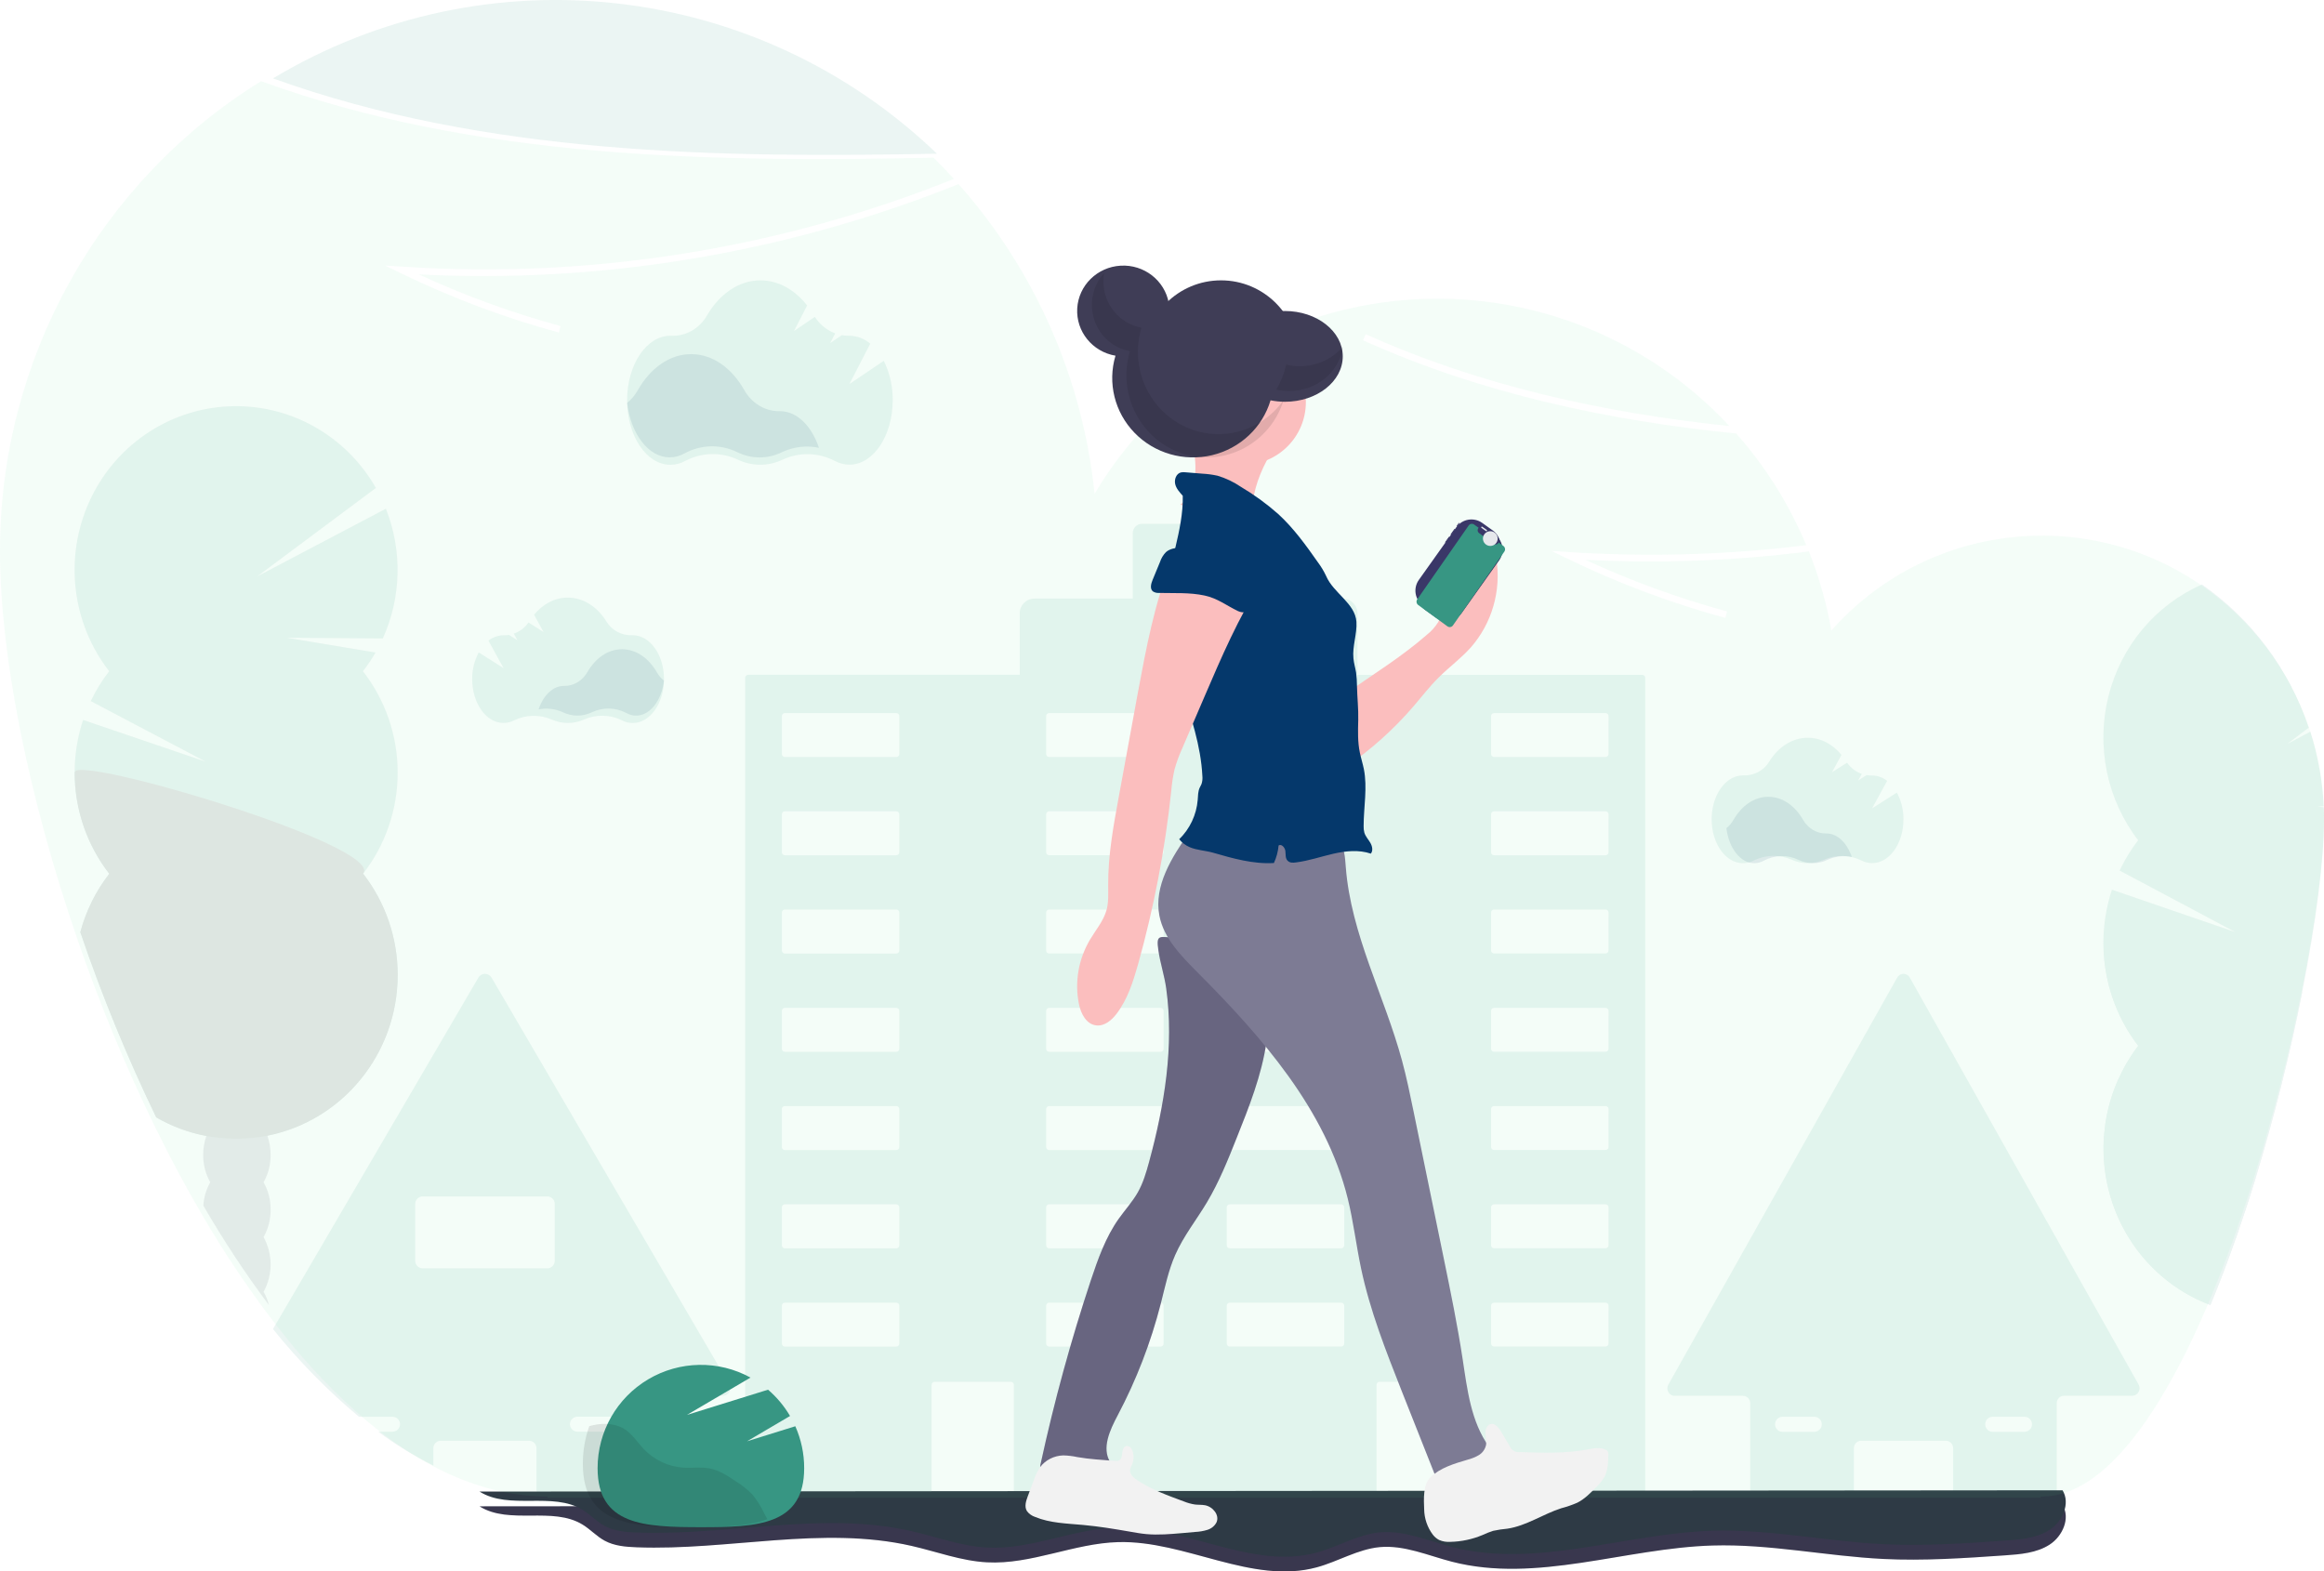 <?xml version="1.0" encoding="UTF-8"?>
<svg width="315px" height="213px" viewBox="0 0 315 213" version="1.1" xmlns="http://www.w3.org/2000/svg" xmlns:xlink="http://www.w3.org/1999/xlink">
    <!-- Generator: Sketch 58 (84663) - https://sketch.com -->
    <title>undraw_directions_x53j</title>
    <desc>Created with Sketch.</desc>
    <g id="login" stroke="none" stroke-width="1" fill="none" fill-rule="evenodd">
        <g id="list" transform="translate(-30, -202)" fill-rule="nonzero">
            <g id="undraw_directions_x53j" transform="translate(30, 202)">
                <path d="M127,20.834 C102.672,-2.523 65.876,-6.697 37,10.626 C65.846,21.027 97.674,21.409 127,20.834 Z" id="Path" fill="#379683" opacity="0.1"></path>
                <path d="M289.868,187.662 L258.861,132.51 C258.685,132.195 258.359,132 258.005,132 C257.651,132 257.324,132.195 257.148,132.51 L226.141,187.662 C225.957,187.977 225.953,188.369 226.13,188.687 C226.308,189.006 226.639,189.201 226.996,189.197 L236.246,189.197 C236.791,189.199 237.233,189.653 237.235,190.214 L237.235,201.984 C237.235,202.544 237.676,202.998 238.222,203 L250.29,203 C250.837,203 251.28,202.545 251.28,201.984 L251.28,196.295 C251.28,195.736 251.721,195.282 252.266,195.282 L263.74,195.282 C264.285,195.282 264.728,195.735 264.73,196.295 L264.73,201.984 C264.73,202.545 265.173,203 265.719,203 L277.785,203 C278.331,203 278.774,202.545 278.774,201.984 L278.774,190.201 C278.774,189.64 279.217,189.185 279.764,189.185 L289.013,189.185 C289.366,189.184 289.692,188.99 289.868,188.677 C290.044,188.363 290.044,187.976 289.868,187.662 L289.868,187.662 Z M246.628,193.766 C246.444,193.96 246.192,194.07 245.929,194.073 L241.585,194.073 C241.038,194.073 240.595,193.618 240.595,193.056 C240.595,192.495 241.038,192.04 241.585,192.04 L245.938,192.04 C246.338,192.04 246.698,192.288 246.851,192.668 C247.005,193.047 246.92,193.484 246.637,193.775 L246.628,193.766 Z M275.112,193.766 C274.928,193.96 274.676,194.07 274.413,194.073 L270.072,194.073 C269.525,194.073 269.082,193.618 269.082,193.056 C269.082,192.495 269.525,192.04 270.072,192.04 L274.43,192.04 C274.831,192.04 275.191,192.288 275.344,192.668 C275.497,193.047 275.413,193.484 275.13,193.775 L275.112,193.766 Z" id="Shape" fill="#379683" opacity="0.1"></path>
                <path d="M98.861,187.662 L66.625,132.507 C66.441,132.193 66.102,132 65.735,132 C65.368,132 65.028,132.193 64.844,132.507 L37,180.146 C40.479,184.477 44.382,188.457 48.652,192.03 L53.189,192.03 C53.758,192.03 54.218,192.485 54.218,193.047 C54.218,193.608 53.758,194.063 53.189,194.063 L51.275,194.063 C53.62,195.805 56.116,197.339 58.734,198.647 L58.734,196.298 C58.734,195.737 59.195,195.282 59.763,195.282 L71.691,195.282 C72.258,195.283 72.717,195.738 72.717,196.298 L72.717,201.984 C72.716,202.131 72.749,202.277 72.813,202.411 C72.981,202.77 73.345,203 73.746,203 L86.293,203 C86.616,203.001 86.92,202.849 87.11,202.592 C87.248,202.416 87.322,202.2 87.318,201.978 L87.318,190.204 C87.318,189.643 87.779,189.188 88.347,189.188 L97.963,189.188 C98.332,189.19 98.675,188.998 98.861,188.682 C99.046,188.367 99.046,187.977 98.861,187.662 L98.861,187.662 Z M77.556,192.328 C77.747,192.134 78.009,192.023 78.283,192.021 L82.809,192.021 C83.377,192.021 83.837,192.476 83.837,193.037 C83.837,193.599 83.377,194.054 82.809,194.054 L78.28,194.054 C77.864,194.054 77.489,193.806 77.33,193.426 C77.171,193.047 77.259,192.61 77.553,192.319 L77.556,192.328 Z M57.308,171.918 C56.739,171.918 56.279,171.463 56.279,170.902 L56.279,163.184 C56.279,162.623 56.739,162.168 57.308,162.168 L74.168,162.168 C74.735,162.169 75.194,162.624 75.194,163.184 L75.194,170.902 C75.194,171.462 74.735,171.917 74.168,171.918 L57.308,171.918 Z" id="Shape" fill="#379683" opacity="0.1"></path>
                <path d="M222.594,91.474 L183.99,91.474 L183.99,83.134 C183.99,82.033 183.095,81.14 181.992,81.14 L170.656,81.14 L170.656,72.256 C170.656,71.562 170.093,71 169.399,71 L154.796,71 C154.102,71 153.539,71.562 153.539,72.256 L153.539,81.137 L140.212,81.137 C139.109,81.137 138.215,82.03 138.215,83.131 L138.215,91.471 L101.403,91.471 C101.18,91.473 101,91.654 101,91.877 L101,202.594 C101,202.817 101.18,202.998 101.403,203 L125.868,203 C126.092,203 126.274,202.818 126.274,202.594 L126.274,187.699 C126.276,187.476 126.457,187.295 126.68,187.294 L137.015,187.294 C137.238,187.295 137.419,187.476 137.421,187.699 L137.421,202.594 C137.421,202.817 137.601,202.998 137.824,203 L186.173,203 C186.397,202.998 186.578,202.818 186.579,202.594 L186.579,187.699 C186.579,187.476 186.759,187.295 186.982,187.294 L197.317,187.294 C197.541,187.294 197.723,187.475 197.723,187.699 L197.723,202.594 C197.725,202.818 197.905,202.998 198.129,203 L222.594,203 C222.818,202.998 222.998,202.818 223,202.594 L223,91.88 C222.998,91.657 222.818,91.476 222.594,91.474 Z M121.895,182.12 C121.895,182.342 121.714,182.523 121.492,182.523 L106.381,182.523 C106.273,182.523 106.17,182.481 106.094,182.406 C106.018,182.33 105.975,182.227 105.975,182.12 L105.975,176.974 C105.975,176.75 106.157,176.568 106.381,176.568 L121.492,176.568 C121.715,176.57 121.895,176.751 121.895,176.974 L121.895,182.12 Z M121.895,168.799 C121.896,168.906 121.853,169.009 121.778,169.086 C121.702,169.162 121.599,169.205 121.492,169.205 L106.381,169.205 C106.273,169.205 106.169,169.163 106.093,169.087 C106.017,169.01 105.974,168.907 105.975,168.799 L105.975,163.647 C105.974,163.539 106.017,163.435 106.093,163.359 C106.169,163.283 106.273,163.24 106.381,163.241 L121.492,163.241 C121.599,163.241 121.702,163.284 121.778,163.36 C121.853,163.436 121.896,163.539 121.895,163.647 L121.895,168.799 Z M121.895,155.481 C121.895,155.704 121.715,155.885 121.492,155.887 L106.381,155.887 C106.273,155.887 106.17,155.844 106.094,155.768 C106.018,155.692 105.975,155.589 105.975,155.481 L105.975,150.326 C105.975,150.102 106.157,149.92 106.381,149.92 L121.492,149.92 C121.715,149.922 121.895,150.103 121.895,150.326 L121.895,155.481 Z M121.895,142.16 C121.896,142.267 121.853,142.37 121.778,142.446 C121.702,142.523 121.599,142.565 121.492,142.565 L106.381,142.565 C106.273,142.566 106.169,142.524 106.093,142.448 C106.017,142.371 105.974,142.268 105.975,142.16 L105.975,137.017 C105.974,136.909 106.017,136.805 106.093,136.729 C106.169,136.653 106.273,136.61 106.381,136.611 L121.492,136.611 C121.599,136.611 121.702,136.654 121.778,136.73 C121.853,136.806 121.896,136.909 121.895,137.017 L121.895,142.16 Z M121.895,128.842 C121.895,129.065 121.715,129.246 121.492,129.247 L106.381,129.247 C106.157,129.247 105.975,129.066 105.975,128.842 L105.975,123.686 C105.975,123.579 106.018,123.476 106.094,123.401 C106.17,123.325 106.273,123.283 106.381,123.284 L121.492,123.284 C121.714,123.284 121.895,123.464 121.895,123.686 L121.895,128.842 Z M121.895,115.524 C121.895,115.746 121.714,115.926 121.492,115.926 L106.381,115.926 C106.273,115.927 106.17,115.885 106.094,115.809 C106.018,115.734 105.975,115.631 105.975,115.524 L105.975,110.368 C105.975,110.144 106.157,109.963 106.381,109.963 L121.492,109.963 C121.715,109.964 121.895,110.146 121.895,110.368 L121.895,115.524 Z M121.895,102.203 C121.896,102.31 121.853,102.413 121.778,102.489 C121.702,102.565 121.599,102.608 121.492,102.608 L106.381,102.608 C106.273,102.609 106.169,102.567 106.093,102.49 C106.017,102.414 105.974,102.31 105.975,102.203 L105.975,97.059 C105.974,96.951 106.017,96.848 106.093,96.772 C106.169,96.695 106.273,96.653 106.381,96.654 L121.492,96.654 C121.599,96.654 121.702,96.697 121.778,96.773 C121.853,96.849 121.896,96.952 121.895,97.059 L121.895,102.203 Z M157.72,182.117 C157.72,182.224 157.677,182.327 157.601,182.403 C157.525,182.478 157.421,182.52 157.314,182.52 L142.203,182.52 C141.98,182.52 141.799,182.34 141.797,182.117 L141.797,176.974 C141.799,176.75 141.979,176.57 142.203,176.568 L157.314,176.568 C157.538,176.568 157.72,176.75 157.72,176.974 L157.72,182.117 Z M157.72,168.796 C157.721,168.904 157.678,169.007 157.602,169.084 C157.526,169.16 157.422,169.202 157.314,169.202 L142.203,169.202 C142.095,169.202 141.992,169.159 141.916,169.083 C141.84,169.007 141.797,168.904 141.797,168.796 L141.797,163.647 C141.797,163.539 141.84,163.436 141.916,163.36 C141.992,163.284 142.095,163.241 142.203,163.241 L157.314,163.241 C157.422,163.24 157.526,163.283 157.602,163.359 C157.678,163.435 157.721,163.539 157.72,163.647 L157.72,168.796 Z M157.72,155.478 C157.72,155.702 157.538,155.884 157.314,155.884 L142.203,155.884 C141.979,155.882 141.799,155.701 141.797,155.478 L141.797,150.326 C141.799,150.102 141.979,149.922 142.203,149.92 L157.314,149.92 C157.538,149.92 157.72,150.102 157.72,150.326 L157.72,155.478 Z M157.72,142.157 C157.721,142.265 157.678,142.368 157.602,142.445 C157.526,142.521 157.422,142.563 157.314,142.562 L142.203,142.562 C142.095,142.562 141.992,142.52 141.916,142.444 C141.84,142.368 141.797,142.264 141.797,142.157 L141.797,137.017 C141.797,136.909 141.84,136.806 141.916,136.73 C141.992,136.654 142.095,136.611 142.203,136.611 L157.314,136.611 C157.422,136.61 157.526,136.653 157.602,136.729 C157.678,136.805 157.721,136.909 157.72,137.017 L157.72,142.157 Z M157.72,128.839 C157.72,129.063 157.538,129.244 157.314,129.244 L142.203,129.244 C141.979,129.243 141.799,129.062 141.797,128.839 L141.797,123.686 C141.799,123.464 141.98,123.284 142.203,123.284 L157.314,123.284 C157.421,123.283 157.525,123.325 157.601,123.401 C157.677,123.476 157.72,123.579 157.72,123.686 L157.72,128.839 Z M157.72,115.521 C157.72,115.628 157.677,115.731 157.601,115.806 C157.525,115.882 157.421,115.924 157.314,115.923 L142.203,115.923 C141.98,115.923 141.799,115.744 141.797,115.521 L141.797,110.368 C141.799,110.145 141.979,109.964 142.203,109.963 L157.314,109.963 C157.538,109.963 157.72,110.144 157.72,110.368 L157.72,115.521 Z M157.72,102.2 C157.721,102.307 157.678,102.411 157.602,102.487 C157.526,102.564 157.422,102.606 157.314,102.605 L142.203,102.605 C142.095,102.605 141.992,102.563 141.916,102.486 C141.84,102.41 141.797,102.307 141.797,102.2 L141.797,97.059 C141.797,96.952 141.84,96.849 141.916,96.773 C141.992,96.696 142.095,96.654 142.203,96.654 L157.314,96.654 C157.422,96.653 157.526,96.695 157.602,96.772 C157.678,96.848 157.721,96.951 157.72,97.059 L157.72,102.2 Z M182.2,182.114 C182.2,182.221 182.157,182.324 182.081,182.4 C182.005,182.475 181.901,182.517 181.794,182.517 L166.683,182.517 C166.46,182.517 166.279,182.337 166.277,182.114 L166.277,176.974 C166.279,176.75 166.459,176.57 166.683,176.568 L181.794,176.568 C182.018,176.568 182.2,176.75 182.2,176.974 L182.2,182.114 Z M182.2,168.793 C182.201,168.901 182.158,169.004 182.082,169.081 C182.006,169.157 181.902,169.199 181.794,169.199 L166.683,169.199 C166.575,169.199 166.472,169.156 166.396,169.08 C166.32,169.004 166.277,168.901 166.277,168.793 L166.277,163.647 C166.277,163.539 166.32,163.436 166.396,163.36 C166.472,163.284 166.575,163.241 166.683,163.241 L181.794,163.241 C181.902,163.24 182.006,163.283 182.082,163.359 C182.158,163.435 182.201,163.539 182.2,163.647 L182.2,168.793 Z M182.2,155.475 C182.2,155.699 182.018,155.881 181.794,155.881 L166.683,155.881 C166.459,155.879 166.279,155.698 166.277,155.475 L166.277,150.326 C166.279,150.102 166.459,149.922 166.683,149.92 L181.794,149.92 C182.018,149.92 182.2,150.102 182.2,150.326 L182.2,155.475 Z M182.2,142.154 C182.201,142.262 182.158,142.365 182.082,142.442 C182.006,142.518 181.902,142.56 181.794,142.559 L166.683,142.559 C166.575,142.559 166.472,142.517 166.396,142.441 C166.32,142.365 166.277,142.261 166.277,142.154 L166.277,137.017 C166.277,136.909 166.32,136.806 166.396,136.73 C166.472,136.654 166.575,136.611 166.683,136.611 L181.794,136.611 C181.902,136.61 182.006,136.653 182.082,136.729 C182.158,136.805 182.201,136.909 182.2,137.017 L182.2,142.154 Z M182.2,128.836 C182.2,129.06 182.018,129.241 181.794,129.241 L166.683,129.241 C166.459,129.24 166.279,129.059 166.277,128.836 L166.277,123.686 C166.279,123.464 166.46,123.284 166.683,123.284 L181.794,123.284 C181.901,123.283 182.005,123.325 182.081,123.401 C182.157,123.476 182.2,123.579 182.2,123.686 L182.2,128.836 Z M182.2,115.518 C182.2,115.625 182.157,115.728 182.081,115.803 C182.005,115.879 181.901,115.921 181.794,115.92 L166.683,115.92 C166.46,115.92 166.279,115.741 166.277,115.518 L166.277,110.368 C166.279,110.145 166.459,109.964 166.683,109.963 L181.794,109.963 C182.018,109.963 182.2,110.144 182.2,110.368 L182.2,115.518 Z M182.2,102.197 C182.201,102.304 182.158,102.408 182.082,102.484 C182.006,102.561 181.902,102.603 181.794,102.602 L166.683,102.602 C166.575,102.602 166.472,102.56 166.396,102.483 C166.32,102.407 166.277,102.304 166.277,102.197 L166.277,97.059 C166.277,96.952 166.32,96.849 166.396,96.773 C166.472,96.696 166.575,96.654 166.683,96.654 L181.794,96.654 C181.902,96.653 182.006,96.695 182.082,96.772 C182.158,96.848 182.201,96.951 182.2,97.059 L182.2,102.197 Z M218.025,182.111 C218.024,182.334 217.842,182.514 217.619,182.514 L202.508,182.514 C202.401,182.514 202.298,182.472 202.221,182.397 C202.145,182.321 202.102,182.218 202.102,182.111 L202.102,176.974 C202.102,176.75 202.284,176.568 202.508,176.568 L217.622,176.568 C217.846,176.57 218.027,176.75 218.028,176.974 L218.025,182.111 Z M218.025,168.79 C218.025,169.014 217.843,169.196 217.619,169.196 L202.508,169.196 C202.4,169.196 202.297,169.154 202.22,169.078 C202.144,169.001 202.101,168.898 202.102,168.79 L202.102,163.647 C202.101,163.539 202.144,163.435 202.22,163.359 C202.297,163.283 202.4,163.24 202.508,163.241 L217.622,163.241 C217.846,163.241 218.028,163.423 218.028,163.647 L218.025,168.79 Z M218.025,155.472 C218.024,155.695 217.843,155.876 217.619,155.878 L202.508,155.878 C202.284,155.878 202.102,155.696 202.102,155.472 L202.102,150.326 C202.102,150.102 202.284,149.92 202.508,149.92 L217.622,149.92 C217.846,149.922 218.027,150.102 218.028,150.326 L218.025,155.472 Z M218.025,142.151 C218.025,142.375 217.843,142.556 217.619,142.556 L202.508,142.556 C202.4,142.557 202.297,142.515 202.22,142.439 C202.144,142.362 202.101,142.259 202.102,142.151 L202.102,137.017 C202.101,136.909 202.144,136.805 202.22,136.729 C202.297,136.653 202.4,136.61 202.508,136.611 L217.622,136.611 C217.846,136.611 218.028,136.793 218.028,137.017 L218.025,142.151 Z M218.025,128.833 C218.024,129.056 217.843,129.237 217.619,129.238 L202.508,129.238 C202.284,129.238 202.102,129.057 202.102,128.833 L202.102,123.686 C202.102,123.579 202.145,123.476 202.221,123.401 C202.298,123.325 202.401,123.283 202.508,123.284 L217.622,123.284 C217.845,123.284 218.027,123.464 218.028,123.686 L218.025,128.833 Z M218.025,115.515 C218.027,115.623 217.985,115.727 217.909,115.804 C217.834,115.882 217.73,115.926 217.622,115.926 L202.508,115.926 C202.401,115.927 202.298,115.885 202.221,115.809 C202.145,115.734 202.102,115.631 202.102,115.524 L202.102,110.368 C202.102,110.144 202.284,109.963 202.508,109.963 L217.622,109.963 C217.846,109.964 218.027,110.145 218.028,110.368 L218.025,115.515 Z M218.025,102.194 C218.025,102.418 217.843,102.599 217.619,102.599 L202.508,102.599 C202.4,102.6 202.297,102.558 202.22,102.481 C202.144,102.405 202.101,102.301 202.102,102.194 L202.102,97.059 C202.101,96.951 202.144,96.848 202.22,96.772 C202.297,96.695 202.4,96.653 202.508,96.654 L217.622,96.654 C217.846,96.654 218.028,96.835 218.028,97.059 L218.025,102.194 Z" id="Shape" fill="#379683" opacity="0.1"></path>
                <path d="M111,60.696 C109.308,60.342 107.558,60.551 105.974,61.295 C104.043,62.241 101.837,62.235 99.911,61.279 C97.639,60.185 95.044,60.241 92.813,61.434 C92.183,61.798 91.482,61.99 90.769,61.993 C87.892,61.993 85.498,58.809 85,54.608 C85.575,54.148 86.063,53.57 86.439,52.906 C88.126,49.92 90.739,48 93.674,48 C96.608,48 99.188,49.897 100.867,52.85 C101.89,54.665 103.704,55.759 105.647,55.734 L105.722,55.734 C108.036,55.734 110.02,57.753 111,60.696 Z" id="Path" fill="#05386B" opacity="0.1"></path>
                <path d="M119.787,48.909 L115.131,52.053 L117.957,46.579 C117.156,45.898 116.165,45.522 115.14,45.509 L115.065,45.509 C114.742,45.514 114.419,45.488 114.099,45.432 L112.527,46.499 L113.205,45.189 C112.087,44.773 111.121,43.99 110.445,42.953 L107.62,44.87 L109.399,41.406 C107.746,39.294 105.52,38 103.072,38 C100.135,38 97.519,39.86 95.83,42.758 C94.811,44.528 92.978,45.579 91.03,45.509 L90.871,45.509 C87.628,45.509 85,49.423 85,54.254 C85,59.086 87.628,63 90.871,63 C91.584,62.998 92.287,62.81 92.917,62.454 C95.15,61.297 97.747,61.244 100.021,62.307 C101.943,63.22 104.14,63.22 106.063,62.307 C108.319,61.262 110.89,61.314 113.106,62.45 C113.731,62.798 114.424,62.981 115.128,62.984 C118.371,62.984 120.999,59.067 120.999,54.238 C121.02,52.382 120.603,50.55 119.787,48.909 L119.787,48.909 Z" id="Path" fill="#379683" opacity="0.1"></path>
                <path d="M251,116.156 C249.892,115.929 248.747,116.063 247.71,116.54 C246.453,117.147 245.016,117.147 243.758,116.54 C242.271,115.836 240.572,115.873 239.112,116.64 C238.7,116.875 238.241,116.998 237.775,117 C235.892,117 234.325,114.952 234,112.25 C234.376,111.953 234.695,111.582 234.942,111.155 C236.046,109.234 237.744,108 239.675,108 C241.606,108 243.288,109.21 244.392,111.119 C245.061,112.286 246.248,112.99 247.519,112.973 L247.57,112.973 C249.055,112.967 250.353,114.265 251,116.156 Z" id="Path" fill="#05386B" opacity="0.1"></path>
                <path d="M257.108,107.429 L253.747,109.568 L255.787,105.842 C255.208,105.379 254.493,105.123 253.753,105.115 L253.701,105.115 C253.467,105.118 253.234,105.1 253.004,105.062 L251.862,105.786 L252.351,104.898 C251.545,104.613 250.847,104.082 250.358,103.379 L248.312,104.671 L249.599,102.32 C248.408,100.882 246.814,100 245.031,100 C242.911,100 241.007,101.267 239.8,103.239 C239.065,104.438 237.745,105.149 236.343,105.102 L236.24,105.102 C233.9,105.102 232,107.764 232,111.05 C232,114.335 233.9,117 236.24,117 C236.755,116.998 237.262,116.872 237.717,116.63 C239.33,115.842 241.207,115.806 242.849,116.531 C244.238,117.15 245.824,117.15 247.213,116.531 C248.842,115.821 250.698,115.858 252.298,116.63 C252.75,116.865 253.251,116.989 253.759,116.991 C256.103,116.991 258,114.329 258,111.04 C258.007,109.781 257.701,108.539 257.108,107.429 Z" id="Path" fill="#379683" opacity="0.1"></path>
                <path d="M73,96.157 C74.108,95.931 75.253,96.065 76.29,96.541 C77.546,97.147 78.983,97.147 80.239,96.541 C81.726,95.838 83.425,95.874 84.885,96.64 C85.298,96.875 85.756,96.998 86.222,97 C88.106,97 89.675,94.955 90,92.257 C89.624,91.961 89.304,91.59 89.058,91.163 C87.96,89.239 86.242,88 84.317,88 C82.391,88 80.707,89.208 79.603,91.115 C78.931,92.282 77.743,92.987 76.47,92.973 L76.422,92.973 C74.931,92.973 73.631,94.269 73,96.157 Z" id="Path" fill="#05386B" opacity="0.1"></path>
                <path d="M64.888,88.432 L68.25,90.562 L66.207,86.835 C66.786,86.373 67.501,86.118 68.241,86.109 L68.296,86.109 C68.53,86.111 68.763,86.094 68.993,86.056 L70.132,86.78 L69.643,85.891 C70.45,85.607 71.148,85.076 71.639,84.373 L73.679,85.671 L72.388,83.32 C73.583,81.882 75.189,81 76.96,81 C79.08,81 80.984,82.267 82.191,84.239 C82.926,85.439 84.246,86.15 85.648,86.102 L85.76,86.102 C88.103,86.102 90,88.764 90,92.05 C90,95.335 88.103,98 85.76,98 C85.245,97.998 84.738,97.871 84.283,97.63 C82.67,96.842 80.793,96.806 79.151,97.531 C77.763,98.15 76.178,98.15 74.79,97.531 C73.16,96.821 71.303,96.858 69.702,97.63 C69.25,97.866 68.749,97.989 68.241,97.991 C65.901,97.991 64,95.329 64,92.04 C63.992,90.782 64.298,89.542 64.888,88.432 Z" id="Path" fill="#379683" opacity="0.1"></path>
                <path d="M65,204.175 C69.053,206.722 74.893,204.145 78.972,206.654 C80.026,207.3 80.876,208.251 81.966,208.837 C83.274,209.545 84.812,209.672 86.3,209.726 C98.757,210.203 111.425,206.764 123.571,209.542 C126.968,210.318 130.291,211.58 133.772,211.764 C139.785,212.087 145.547,209.184 151.567,209.024 C160.696,208.781 169.667,214.827 178.476,212.442 C181.373,211.657 184.031,209.984 187.021,209.702 C190.353,209.406 193.556,210.843 196.794,211.681 C208.279,214.643 220.24,209.844 232.114,209.486 C239.858,209.252 247.526,210.923 255.264,211.308 C260.765,211.58 266.279,211.198 271.774,210.819 C273.869,210.674 276.063,210.496 277.817,209.359 C279.571,208.221 280.649,205.777 279.565,204 L65,204.175 Z" id="Path" fill="#3F3D56"></path>
                <path d="M65,204.175 C69.053,206.722 74.893,204.145 78.972,206.654 C80.026,207.3 80.876,208.251 81.966,208.837 C83.274,209.545 84.812,209.672 86.3,209.726 C98.757,210.203 111.425,206.764 123.571,209.542 C126.968,210.318 130.291,211.58 133.772,211.764 C139.785,212.087 145.547,209.184 151.567,209.024 C160.696,208.781 169.667,214.827 178.476,212.442 C181.373,211.657 184.031,209.984 187.021,209.702 C190.353,209.406 193.556,210.843 196.794,211.681 C208.279,214.643 220.24,209.844 232.114,209.486 C239.858,209.252 247.526,210.923 255.264,211.308 C260.765,211.58 266.279,211.198 271.774,210.819 C273.869,210.674 276.063,210.496 277.817,209.359 C279.571,208.221 280.649,205.777 279.565,204 L65,204.175 Z" id="Path" fill="#000000" opacity="0.1"></path>
                <path d="M65,202.175 C69.053,204.722 74.893,202.145 78.972,204.654 C80.026,205.3 80.876,206.251 81.966,206.837 C83.274,207.545 84.812,207.672 86.3,207.726 C98.757,208.203 111.425,204.764 123.571,207.542 C126.968,208.318 130.291,209.58 133.772,209.764 C139.785,210.087 145.547,207.184 151.567,207.024 C160.696,206.781 169.667,212.827 178.476,210.442 C181.373,209.657 184.031,207.984 187.021,207.702 C190.353,207.406 193.556,208.843 196.794,209.681 C208.279,212.643 220.24,207.844 232.114,207.486 C239.858,207.252 247.526,208.923 255.264,209.308 C260.765,209.58 266.279,209.198 271.774,208.819 C273.869,208.674 276.063,208.496 277.817,207.359 C279.571,206.221 280.649,203.777 279.565,202 L65,202.175 Z" id="Path" fill="#2E3A45"></path>
                <g id="Group" opacity="0.1" transform="translate(10, 55)">
                    <path d="M26.681,108.972 C26.693,110.272 26.364,111.552 25.727,112.68 C26.998,114.983 26.998,117.791 25.727,120.095 C26.05,120.656 26.293,121.261 26.447,121.892 C23.224,117.583 20.257,113.082 17.562,108.415 L17.562,108.415 C17.627,107.302 17.946,106.219 18.495,105.252 C17.858,104.124 17.529,102.844 17.541,101.545 C17.537,100.666 17.683,99.794 17.972,98.966 C18.11,98.573 18.285,98.195 18.495,97.837 C19.328,96.402 20.639,95.477 22.109,95.477 C23.58,95.477 24.894,96.402 25.727,97.837 C25.929,98.185 26.1,98.551 26.238,98.93 C26.534,99.769 26.684,100.654 26.681,101.545 C26.693,102.844 26.364,104.124 25.727,105.252 C26.366,106.384 26.695,107.668 26.681,108.972 L26.681,108.972 Z" id="Path" fill="#3F3D56"></path>
                    <ellipse id="Oval" fill="#3F3D56" cx="22.109" cy="94.144" rx="4.568" ry="6.068"></ellipse>
                    <ellipse id="Oval" fill="#3F3D56" cx="22.109" cy="86.729" rx="4.568" ry="6.068"></ellipse>
                    <path d="M43.903,49.694 C43.91,54.674 42.259,59.511 39.216,63.42 C43.928,69.496 45.184,77.621 42.533,84.868 C39.881,92.115 33.703,97.442 26.223,98.93 C25.697,99.038 25.163,99.122 24.622,99.188 C22.955,99.39 21.271,99.399 19.602,99.215 C19.047,99.155 18.499,99.072 17.957,98.966 C15.57,98.519 13.274,97.667 11.165,96.447 C7.235,88.304 3.802,79.924 0.886,71.353 C1.653,68.471 2.988,65.776 4.81,63.432 C0.234,57.535 -1.099,49.694 1.267,42.584 L17.886,48.242 L2.3,40.03 C2.987,38.593 3.823,37.236 4.796,35.981 C-0.271,29.45 -1.318,20.598 2.083,13.038 C5.483,5.478 12.762,0.477 20.945,0.077 C29.129,-0.323 36.848,3.945 40.95,11.138 L24.882,23.118 L42.305,13.953 C44.556,19.625 44.405,25.987 41.886,31.542 L28.892,31.443 L40.899,33.444 C40.39,34.329 39.82,35.178 39.195,35.984 C42.242,39.886 43.9,44.717 43.903,49.694 Z" id="Path" fill="#379683"></path>
                    <path d="M43.903,77.157 C43.901,87.766 36.501,96.892 26.238,98.942 C25.712,99.05 25.177,99.134 24.637,99.2 C22.97,99.402 21.286,99.411 19.617,99.227 C19.062,99.167 18.513,99.084 17.972,98.978 C15.585,98.531 13.289,97.679 11.18,96.459 C7.244,88.313 3.806,79.928 0.886,71.353 C1.653,68.471 2.988,65.776 4.81,63.432 C1.766,59.519 0.115,54.678 0.124,49.694 C0.124,47.202 42.151,59.643 39.216,63.42 C42.261,67.332 43.913,72.173 43.903,77.157 L43.903,77.157 Z" id="Path" fill="#000000"></path>
                </g>
                <g id="Group" opacity="0.1" transform="translate(285, 79)" fill="#379683">
                    <path d="M20.762,80.578 C19.901,83.388 18.98,86.176 18.036,88.901 C17.773,88.098 17.641,87.256 17.644,86.41 C17.644,83.7 18.95,81.401 20.762,80.578 Z" id="Path"></path>
                    <path d="M30,32.167 C30,37.492 28.949,45.905 27.03,55.529 C25.349,63.982 23.252,72.342 20.748,80.578 C19.886,83.388 18.965,86.176 18.021,88.901 C16.937,91.996 15.793,95.005 14.596,97.885 C7.958,95.396 2.886,89.812 0.953,82.864 C-0.981,75.917 0.457,68.443 4.821,62.759 C0.217,56.769 -1.123,48.812 1.256,41.594 L17.973,47.337 L2.296,39 C2.986,37.542 3.828,36.163 4.806,34.889 C0.574,29.377 -0.913,22.17 0.78,15.383 C2.474,8.595 7.157,2.995 13.455,0.225 C20.203,4.927 25.282,11.73 27.936,19.621 L25.04,21.824 L28.147,20.176 C29.189,23.448 29.797,26.847 29.955,30.283 L29.082,30.283 L29.973,30.432 C30,31.005 30,31.581 30,32.167 Z" id="Path"></path>
                    <path d="M27.045,55.529 C25.364,63.982 23.267,72.342 20.762,80.578 C19.901,83.388 18.98,86.176 18.036,88.901 C16.951,91.996 15.808,95.005 14.611,97.885 C7.973,95.396 2.901,89.812 0.968,82.864 C-0.966,75.917 0.472,68.443 4.836,62.759 C1.777,58.788 0.118,53.88 0.125,48.827 C0.125,47.31 15.487,51.285 27.045,55.529 Z" id="Path"></path>
                </g>
                <path d="M314.965,109.336 C314.965,109.291 314.965,109.242 314.965,109.194 C314.804,105.771 314.188,102.386 313.131,99.128 C313.071,98.943 313.011,98.756 312.947,98.575 C310.257,90.715 305.107,83.938 298.266,79.255 C282.403,68.409 260.981,71.066 248.227,85.462 C247.582,81.794 246.561,78.202 245.182,74.743 C235.134,76.018 224.993,76.397 214.877,75.876 C221.076,78.744 227.503,81.087 234.091,82.878 L233.856,83.755 C226.462,81.74 219.272,79.039 212.378,75.686 L210.297,74.674 L212.604,74.825 C223.35,75.531 234.139,75.22 244.827,73.897 C242.514,68.362 239.307,63.249 235.335,58.763 C218,57.01 200.802,53.359 184.741,46.122 L185.112,45.297 C200.744,52.347 217.497,55.97 234.41,57.753 C222.804,45.268 206.023,38.985 189.103,40.79 C172.184,42.595 157.094,52.277 148.362,66.931 C146.76,51.343 140.308,36.657 129.92,24.956 C120.672,28.664 111.123,31.566 101.38,33.632 C86.726,36.757 71.729,37.955 56.767,37.195 C62.966,40.063 69.392,42.405 75.981,44.197 L75.746,45.073 C68.354,43.058 61.166,40.357 54.274,37.004 L52.193,35.992 L54.499,36.143 C80.002,37.824 105.557,33.761 129.293,24.251 C128.4,23.27 127.48,22.311 126.535,21.375 C96.895,21.979 64.615,21.677 35.391,11 C13.372,24.638 -0.024,48.759 0,74.725 C0,88.765 3.846,108.073 10.54,127.444 C13.524,136.113 17.035,144.591 21.054,152.829 C23.098,156.999 25.27,161.052 27.549,164.932 C30.298,169.641 33.324,174.182 36.611,178.531 C37.201,179.311 37.799,180.076 38.403,180.828 C41.771,185.106 45.552,189.04 49.69,192.574 C50.527,193.275 51.369,193.943 52.217,194.578 C54.488,196.3 56.906,197.817 59.444,199.111 C63.862,201.332 68.422,202.634 73.086,202.822 C73.46,202.837 73.836,202.846 74.21,202.846 L74.21,203 L276.583,203 L276.583,202.846 L276.734,202.846 C277.9,202.841 279.057,202.637 280.155,202.241 C287.31,199.694 293.899,189.464 299.377,176.536 C300.582,173.668 301.75,170.671 302.85,167.588 C303.819,164.868 304.741,162.097 305.614,159.299 C308.154,151.095 310.28,142.768 311.984,134.349 C313.914,124.763 314.995,116.383 314.995,111.08 C315.004,110.487 315.004,109.913 314.965,109.336 Z" id="Path" fill="#5CDB92" opacity="0.07"></path>
                <path d="M101.257,195.356 L107.083,191.929 C106.294,190.584 105.287,189.379 104.103,188.365 L93.113,191.783 L101.726,186.722 C97.388,184.345 92.119,184.434 87.863,186.955 C83.608,189.477 80.999,194.056 81,199.002 C81,206.732 87.267,207 95,207 C102.733,207 109,206.732 109,199.002 C109.003,197.044 108.593,195.108 107.798,193.32 L101.257,195.356 Z" id="Path" fill="#379683"></path>
                <path d="M101.969,202.562 C101.314,201.895 100.582,201.311 99.789,200.822 C98.671,200.067 97.517,199.295 96.199,199.04 C95.042,198.814 93.85,199.004 92.664,198.935 C90.618,198.808 88.691,197.91 87.26,196.417 C86.422,195.534 85.759,194.455 84.75,193.771 C83.661,193.045 82.278,192.888 80.986,193.068 C80.611,193.123 80.24,193.2 79.874,193.3 C79.294,194.938 78.998,196.665 79,198.405 C79,206.712 85.618,207 93.785,207 C97.748,207 101.345,206.931 104,205.914 L103.556,205.07 C103.133,204.17 102.599,203.327 101.969,202.562 L101.969,202.562 Z" id="Path" fill="#000000" opacity="0.1"></path>
                <circle id="Oval" fill="#3F3D56" cx="165.5" cy="48.5" r="10.5"></circle>
                <path d="M158.069,133.966 C159.162,141.823 157.829,149.836 155.753,157.481 C155.365,158.904 154.948,160.339 154.222,161.617 C153.497,162.895 152.487,163.994 151.634,165.195 C149.857,167.702 148.815,170.658 147.84,173.584 C145.154,181.679 142.898,189.918 141.082,198.264 C140.973,198.606 140.973,198.975 141.082,199.317 C141.34,199.924 142.122,200.003 142.764,200 L151.074,199.954 C151.37,199.372 150.822,198.74 150.482,198.182 C149.297,196.294 150.434,193.842 151.48,191.866 C154.021,187.068 155.987,181.973 157.338,176.692 C157.906,174.467 158.368,172.194 159.292,170.097 C160.409,167.553 162.159,165.365 163.581,162.986 C165.233,160.221 166.438,157.22 167.635,154.206 C169.305,150.024 170.99,145.79 171.648,141.323 C172.267,137.128 171.962,132.855 171.559,128.634 C171.597,128.379 171.513,128.121 171.333,127.94 C171.154,127.76 170.9,127.679 170.653,127.723 L159.503,127.134 C157.204,127.013 156.66,126.497 157.009,128.81 C157.252,130.536 157.826,132.218 158.069,133.966 Z" id="Path" fill="#5D5A78"></path>
                <path d="M158.069,133.966 C159.162,141.823 157.829,149.836 155.753,157.481 C155.365,158.904 154.948,160.339 154.222,161.617 C153.497,162.895 152.487,163.994 151.634,165.195 C149.857,167.702 148.815,170.658 147.84,173.584 C145.154,181.679 142.898,189.918 141.082,198.264 C140.973,198.606 140.973,198.975 141.082,199.317 C141.34,199.924 142.122,200.003 142.764,200 L151.074,199.954 C151.37,199.372 150.822,198.74 150.482,198.182 C149.297,196.294 150.434,193.842 151.48,191.866 C154.021,187.068 155.987,181.973 157.338,176.692 C157.906,174.467 158.368,172.194 159.292,170.097 C160.409,167.553 162.159,165.365 163.581,162.986 C165.233,160.221 166.438,157.22 167.635,154.206 C169.305,150.024 170.99,145.79 171.648,141.323 C172.267,137.128 171.962,132.855 171.559,128.634 C171.597,128.379 171.513,128.121 171.333,127.94 C171.154,127.76 170.9,127.679 170.653,127.723 L159.503,127.134 C157.204,127.013 156.66,126.497 157.009,128.81 C157.252,130.536 157.826,132.218 158.069,133.966 Z" id="Path" fill="#C9C9C9" opacity="0.1"></path>
                <path d="M161.16,112.857 C158.821,116.218 156.37,120.087 157.146,124.111 C157.736,127.167 160.065,129.535 162.263,131.75 C171.048,140.568 179.685,150.365 182.675,162.45 C183.445,165.572 183.818,168.778 184.481,171.922 C185.685,177.636 187.843,183.099 189.983,188.529 L195.717,202.997 C199.36,203.087 202.67,200.889 204,197.497 C203.248,197.439 202.267,196.712 201.827,196.101 C199.382,192.718 198.88,188.367 198.254,184.242 C197.56,179.683 196.634,175.161 195.705,170.642 L191.597,150.646 C191.123,148.339 190.649,146.029 190.032,143.755 C187.641,134.949 183.112,126.644 182.412,117.538 C182.308,116.2 182.244,114.73 181.336,113.737 C180.382,112.689 178.817,112.515 177.402,112.433 C171.677,112.066 166.738,111.507 161.16,112.857 Z" id="Path" fill="#7D7B94"></path>
                <path d="M146.026,197.5 C145.398,197.362 144.756,197.285 144.111,197.271 C142.857,197.312 141.698,197.902 140.983,198.86 C140.623,199.397 140.341,199.974 140.142,200.579 L139.308,202.807 C139.062,203.46 138.822,204.213 139.188,204.811 C139.46,205.183 139.853,205.465 140.309,205.616 C142.328,206.452 144.619,206.498 146.805,206.698 C148.941,206.893 151.059,207.242 153.168,207.609 C153.895,207.738 154.618,207.867 155.354,207.936 C156.998,208.09 158.655,207.936 160.299,207.798 L161.995,207.646 C162.563,207.623 163.125,207.527 163.664,207.36 C164.208,207.188 164.653,206.817 164.895,206.332 C165.314,205.367 164.415,204.224 163.316,204.024 C162.869,203.944 162.392,203.981 161.955,203.926 C161.442,203.845 160.942,203.705 160.465,203.511 C158.31,202.718 156.102,201.916 154.194,200.667 C153.664,200.321 153.11,199.837 153.168,199.236 C153.223,198.978 153.316,198.729 153.442,198.494 C153.701,197.879 153.71,197.198 153.467,196.578 C153.362,196.315 153.159,196.037 152.873,196.005 C152.06,195.914 152.159,197.016 152.039,197.437 C151.875,198.01 151.58,198.062 151.001,198.01 C149.338,197.87 147.676,197.792 146.026,197.5 Z" id="Path" fill="#F2F2F2"></path>
                <path d="M193.033,204.542 C193.048,205.808 193.464,207.033 194.216,208.024 C194.446,208.32 194.733,208.562 195.058,208.734 C195.548,208.945 196.078,209.032 196.606,208.989 C198.08,208.956 199.536,208.648 200.907,208.079 C201.39,207.851 201.886,207.655 202.393,207.493 C203.031,207.357 203.676,207.259 204.325,207.202 C206.886,206.816 209.134,205.236 211.607,204.436 C212.347,204.244 213.071,203.995 213.775,203.691 C214.753,203.208 215.546,202.395 216.323,201.608 C216.781,201.183 217.176,200.688 217.493,200.141 C217.949,199.257 217.976,198.197 217.995,197.197 C218.012,197.04 217.986,196.882 217.921,196.74 C217.85,196.638 217.754,196.558 217.642,196.51 C216.89,196.121 215.998,196.316 215.165,196.468 C212.155,197.028 209.075,196.925 206.019,196.821 C205.423,196.907 204.846,196.562 204.613,195.982 L203.452,194.039 C203.121,193.482 202.594,192.843 201.994,193.035 C201.514,193.187 201.319,193.802 201.337,194.33 C201.356,194.858 201.511,195.383 201.415,195.898 C201.276,196.471 200.918,196.958 200.424,197.245 C199.936,197.523 199.415,197.732 198.876,197.867 C197.166,198.372 195.179,198.946 193.857,200.261 C192.884,201.193 192.974,203.282 193.033,204.542 Z" id="Path" fill="#F2F2F2"></path>
                <path d="M193.347,86.086 C193.981,85.591 194.525,84.986 194.954,84.299 C195.324,83.523 195.556,82.686 195.64,81.828 L196.102,78.842 C196.358,77.196 196.658,75.453 197.733,74.198 C198.807,72.943 200.946,72.495 202.038,73.734 C202.515,74.273 202.703,75.014 202.821,75.733 C203.501,80.077 202.222,84.503 199.342,87.772 C198.021,89.252 196.399,90.429 195.001,91.829 C193.783,93.033 192.727,94.414 191.602,95.723 C188.884,98.886 185.77,101.669 182.341,104 C182.382,101.761 182.661,99.359 182.341,97.135 C182.102,95.528 181.458,94.661 182.979,93.611 C186.511,91.155 190.075,88.933 193.347,86.086 Z" id="Path" fill="#FBBEBE"></path>
                <path d="M162.012,63.989 C161.9,65.686 161.265,67.421 160,68.4 C163.582,69.791 167.115,71.324 170.6,73 C169.927,72.282 169.723,71.182 169.691,70.148 C169.602,67.446 170.445,64.789 171.675,62.461 C171.871,62.165 171.984,61.812 172,61.446 C171.96,60.693 171.155,60.346 170.494,60.17 C168.238,59.563 165.935,59.192 163.617,59.063 C162.625,59.028 161.449,58.681 161.673,60.081 C161.886,61.389 162.102,62.665 162.012,63.989 Z" id="Path" fill="#FBBEBE"></path>
                <circle id="Oval" fill="#FBBEBE" cx="168.5" cy="54.5" r="8.5"></circle>
                <path d="M179.75,78.08 C179.439,77.416 179.06,76.786 178.62,76.199 C177.004,73.896 175.347,71.597 173.274,69.691 C171.705,68.302 170.006,67.063 168.201,65.992 C167.226,65.329 166.155,64.819 165.025,64.479 C164.354,64.332 163.673,64.24 162.986,64.204 L160.673,64.016 C160.471,63.99 160.265,63.996 160.064,64.034 C159.436,64.192 159.15,64.966 159.284,65.592 C159.418,66.219 159.893,66.727 160.314,67.202 C160.418,71.888 158.318,76.51 158.034,81.19 C157.538,89.373 162.569,96.984 162.971,105.173 C163.013,105.543 162.973,105.918 162.855,106.272 C162.788,106.441 162.688,106.595 162.612,106.762 C162.374,107.276 162.383,107.86 162.34,108.425 C162.174,110.443 161.284,112.334 159.832,113.756 C160.21,114.221 160.695,114.588 161.246,114.827 C162.219,115.247 163.38,115.283 164.413,115.577 C167.107,116.357 169.867,117.144 172.668,116.978 C173.016,116.226 173.231,115.421 173.305,114.597 C173.701,114.352 174.158,114.875 174.219,115.335 C174.28,115.795 174.192,116.33 174.524,116.663 C174.856,116.996 175.277,116.944 175.682,116.893 C177.391,116.678 179.034,116.106 180.71,115.722 C182.386,115.338 184.178,115.153 185.808,115.704 C186.137,115.289 185.997,114.675 185.729,114.222 C185.461,113.768 185.08,113.369 184.928,112.863 C184.851,112.572 184.818,112.272 184.83,111.971 C184.83,109.384 185.366,106.771 184.858,104.233 C184.708,103.488 184.471,102.762 184.318,102.015 C184.013,100.566 184.059,99.072 184.099,97.592 C184.138,96.113 183.959,94.513 183.928,93.012 C183.927,92.392 183.886,91.773 183.806,91.158 C183.703,90.514 183.501,89.884 183.447,89.234 C183.282,87.582 183.952,85.943 183.852,84.285 C183.684,81.768 180.737,80.4 179.75,78.08 Z" id="Path" fill="#05386B"></path>
                <path d="M158.769,76.077 C156.478,81.784 155.358,87.837 154.238,93.848 L151.649,107.966 C150.914,111.956 150.176,115.971 150.206,120.018 C150.206,121.155 150.283,122.312 149.966,123.409 C149.552,124.85 148.523,126.05 147.743,127.36 C146.16,130.034 145.633,133.147 146.254,136.151 C146.519,137.412 147.244,138.843 148.607,138.989 C149.727,139.105 150.694,138.269 151.348,137.406 C152.85,135.428 153.594,133.039 154.261,130.687 C156.407,123.001 157.908,115.168 158.75,107.261 C158.83,106.26 158.98,105.266 159.2,104.283 C159.486,103.271 159.851,102.279 160.294,101.318 C161.284,99.012 162.276,96.707 163.268,94.401 C165.556,89.074 167.857,83.723 171,78.794 C167.893,77.955 164.66,76.971 161.553,76.141 C160.656,75.892 159.695,76.041 158.769,76.077 Z" id="Path" fill="#FBBEBE"></path>
                <path d="M163.281,80.723 C161.254,80.284 159.157,80.421 157.087,80.369 C156.793,80.391 156.501,80.314 156.255,80.151 C155.835,79.791 156.013,79.115 156.225,78.603 L157.226,76.181 C157.391,75.68 157.665,75.222 158.029,74.842 C158.538,74.388 159.257,74.276 159.932,74.194 C162.132,73.939 164.394,73.855 166.527,74.451 C168.66,75.048 170.667,76.405 171.62,78.413 C172.018,79.249 172.202,80.302 171.674,81.063 C170.89,82.192 169.131,83.455 167.819,82.837 C166.247,82.089 165.043,81.099 163.281,80.723 Z" id="Path" fill="#05386B"></path>
                <path d="M174.168,42.155 C172.398,42.136 170.662,42.628 169.175,43.57 C166.307,40.899 162.199,39.954 158.423,41.095 C157.877,38.016 155.069,35.829 151.895,36.011 C148.721,36.192 146.189,38.684 146.01,41.804 C145.831,44.925 148.061,47.681 151.194,48.212 C150.095,51.903 151.082,55.889 153.784,58.67 C156.486,61.451 160.493,62.604 164.294,61.694 C168.095,60.785 171.114,57.951 172.213,54.261 C172.859,54.391 173.517,54.456 174.177,54.456 C178.496,54.456 182,51.702 182,48.306 C182,44.91 178.48,42.155 174.168,42.155 Z" id="Path" fill="#3F3D56"></path>
                <path d="M176.18,49.638 C175.562,49.64 174.946,49.568 174.342,49.424 C174.055,50.627 173.602,51.77 173,52.809 C173.567,52.935 174.143,52.998 174.72,53 C178.499,53 181.601,50.368 182,47 C180.655,48.605 178.548,49.638 176.18,49.638 Z" id="Path" fill="#000000" opacity="0.1"></path>
                <path d="M165.146,58.846 C161.684,58.841 158.429,57.16 156.372,54.315 C154.316,51.47 153.7,47.797 154.714,44.415 C151.733,43.879 149.559,41.234 149.559,38.141 C149.558,37.758 149.592,37.376 149.66,37 C148.109,38.712 147.598,41.152 148.327,43.362 C149.056,45.572 150.909,47.199 153.157,47.602 C151.408,53.47 154.628,59.68 160.363,61.497 C166.098,63.314 172.192,60.056 174,54.206 C171.953,57.121 168.657,58.848 165.146,58.846 L165.146,58.846 Z" id="Path" fill="#000000" opacity="0.1"></path>
                <path d="M202.056,75.744 C202.112,75.744 202.157,75.789 202.157,75.845 L202.159,77.315 C202.159,77.37 202.114,77.416 202.059,77.416 C202.058,77.416 202.058,77.416 202.058,77.416 C202.002,77.416 201.957,77.37 201.957,77.315 L201.955,75.845 C201.955,75.789 202,75.744 202.055,75.744 C202.055,75.744 202.056,75.744 202.056,75.744 Z" id="Rectangle" fill="#3A3768" transform="translate(202.057, 76.58) rotate(35.51) translate(-202.057, -76.58) "></path>
                <path d="M197.632,70.834 C197.664,70.834 197.689,70.86 197.689,70.892 L197.69,71.326 C197.69,71.358 197.664,71.384 197.633,71.384 C197.633,71.384 197.633,71.384 197.633,71.384 C197.601,71.384 197.575,71.358 197.575,71.326 L197.575,70.892 C197.575,70.86 197.6,70.834 197.632,70.834 C197.632,70.834 197.632,70.834 197.632,70.834 Z" id="Rectangle" fill="#3A3768" transform="translate(197.632, 71.109) rotate(35.51) translate(-197.632, -71.109) "></path>
                <path d="M196.927,71.622 C196.962,71.622 196.991,71.651 196.991,71.686 L196.992,72.516 C196.992,72.551 196.964,72.579 196.929,72.579 C196.929,72.579 196.929,72.579 196.929,72.579 C196.894,72.579 196.865,72.551 196.865,72.516 L196.864,71.686 C196.864,71.651 196.892,71.622 196.927,71.622 C196.927,71.622 196.927,71.622 196.927,71.622 Z" id="Rectangle" fill="#3A3768" transform="translate(196.928, 72.101) rotate(35.51) translate(-196.928, -72.101) "></path>
                <path d="M196.178,72.675 C196.212,72.675 196.239,72.702 196.239,72.735 L196.24,73.58 C196.24,73.614 196.213,73.641 196.18,73.641 C196.18,73.641 196.18,73.641 196.18,73.641 C196.146,73.641 196.119,73.614 196.119,73.58 L196.118,72.735 C196.118,72.702 196.145,72.675 196.178,72.675 C196.178,72.675 196.178,72.675 196.178,72.675 Z" id="Rectangle" fill="#3A3768" transform="translate(196.179, 73.158) rotate(35.51) translate(-196.179, -73.158) "></path>
                <path d="M197.019,70.667 L198.756,70.67 C200.145,70.672 201.27,71.797 201.272,73.186 L201.285,81.935 C201.288,83.327 200.161,84.457 198.769,84.459 C198.767,84.459 198.764,84.459 198.762,84.459 L197.024,84.456 C195.636,84.454 194.51,83.329 194.508,81.94 L194.495,73.191 C194.493,71.8 195.619,70.67 197.011,70.667 C197.013,70.667 197.016,70.667 197.019,70.667 Z" id="Rectangle" fill="#3A3768" transform="translate(197.89, 77.563) rotate(35.51) translate(-197.89, -77.563) "></path>
                <path d="M197.019,70.667 L198.756,70.67 C200.145,70.672 201.27,71.797 201.272,73.186 L201.285,81.935 C201.288,83.327 200.161,84.457 198.769,84.459 C198.767,84.459 198.764,84.459 198.762,84.459 L197.024,84.456 C195.636,84.454 194.51,83.329 194.508,81.94 L194.495,73.191 C194.493,71.8 195.619,70.67 197.011,70.667 C197.013,70.667 197.016,70.667 197.019,70.667 Z" id="Rectangle" fill="#000000" opacity="0.1" transform="translate(197.89, 77.563) rotate(35.51) translate(-197.89, -77.563) "></path>
                <path d="M196.74,70.104 L198.477,70.107 C199.866,70.109 200.991,71.234 200.993,72.623 L201.006,81.372 C201.008,82.764 199.882,83.894 198.49,83.896 C198.488,83.896 198.485,83.896 198.482,83.896 L196.745,83.893 C195.357,83.891 194.231,82.766 194.229,81.377 L194.216,72.628 C194.214,71.236 195.34,70.106 196.732,70.104 C196.734,70.104 196.737,70.104 196.74,70.104 Z" id="Rectangle" fill="#3A3768" transform="translate(197.611, 77) rotate(35.51) translate(-197.611, -77) "></path>
                <path d="M203.769,74 L203.138,73.537 L203.084,73.614 C202.944,73.811 202.677,73.859 202.481,73.722 L200.466,72.248 C200.267,72.102 200.221,71.818 200.363,71.614 L200.417,71.537 L199.814,71.104 C199.698,71.018 199.554,70.984 199.413,71.007 C199.272,71.031 199.146,71.111 199.063,71.231 L192.1,81.231 C191.928,81.479 191.983,81.823 192.224,82.001 L196.188,84.897 C196.304,84.982 196.449,85.017 196.59,84.992 C196.731,84.968 196.857,84.887 196.939,84.767 L203.902,74.77 C203.984,74.65 204.017,74.501 203.992,74.357 C203.967,74.212 203.887,74.084 203.769,74 L203.769,74 Z" id="Path" fill="#379683"></path>
                <path d="M200.787,71.596 L201.541,71.597 C201.594,71.597 201.637,71.641 201.637,71.694 C201.637,71.747 201.594,71.79 201.541,71.791 C201.541,71.791 201.541,71.791 201.541,71.791 L200.787,71.789 C200.734,71.789 200.691,71.746 200.691,71.693 C200.691,71.64 200.734,71.596 200.787,71.596 C200.787,71.596 200.787,71.596 200.787,71.596 Z" id="Rectangle" fill="#E6E8EC" transform="translate(201.164, 71.693) rotate(35.51) translate(-201.164, -71.693) "></path>
                <ellipse id="Oval" fill="#E6E8EC" cx="202" cy="73" rx="1" ry="1"></ellipse>
            </g>
        </g>
    </g>
</svg>